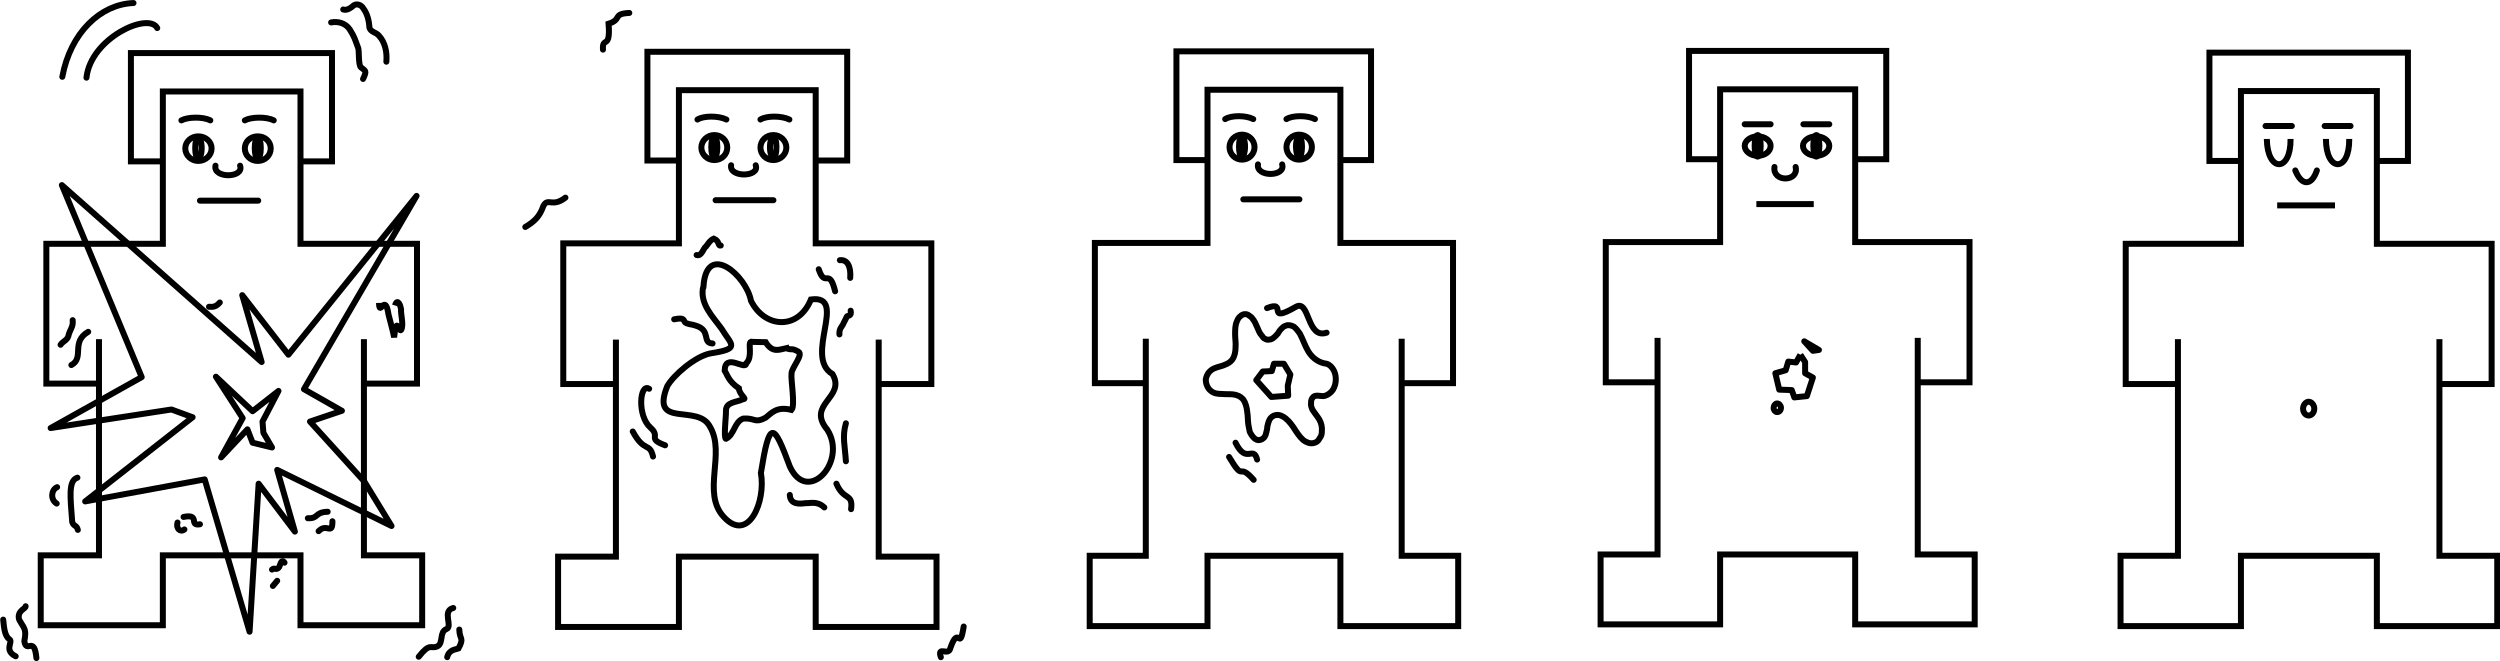 <?xml version="1.0" encoding="UTF-8"?>
<!DOCTYPE svg PUBLIC "-//W3C//DTD SVG 1.1//EN" "http://www.w3.org/Graphics/SVG/1.1/DTD/svg11.dtd">
<!-- Creator: CorelDRAW X8 -->
<svg xmlns="http://www.w3.org/2000/svg" xml:space="preserve" width="5.79in" height="1.531in" version="1.1" style="shape-rendering:geometricPrecision; text-rendering:geometricPrecision; image-rendering:optimizeQuality; fill-rule:evenodd; clip-rule:evenodd"
viewBox="0 0 5793 1532"
 xmlns:xlink="http://www.w3.org/1999/xlink">
 <defs>
  <style type="text/css">
   <![CDATA[
    .str0 {stroke:black;stroke-width:13.894}
    .str3 {stroke:black;stroke-width:13.894;stroke-linejoin:round}
    .str1 {stroke:black;stroke-width:13.894;stroke-linecap:round}
    .str2 {stroke:black;stroke-width:13.894;stroke-linecap:round;stroke-linejoin:round}
    .fil0 {fill:none;fill-rule:nonzero}
    .fil1 {fill:red;fill-rule:nonzero}
   ]]>
  </style>
 </defs>
 <g id="Layer_x0020_1">
  <polyline class="fil0 str0" points="5193,373 5193,565 4926,565 4926,890 5047,890 5047,786 5047,1288 4914,1288 4914,1451 5193,1451 5193,1288 5508,1288 5508,1451 5787,1451 5787,1288 5653,1288 5653,786 5653,890 5774,890 5774,565 5508,565 5508,211 5193,211 5193,373 5120,373 5120,122 5580,122 5580,373 5508,373 "/>
  <g>
   <path class="fil1" d="M5250 292l61 0 -61 0zm0 0l0 0z"/>
   <path id="1" class="fil0 str1" d="M5250 292l61 0m-61 0l0 0z"/>
  </g>
  <line class="fil0 str1" x1="5387" y1="292" x2="5447" y2= "292" />
  <path class="fil0 str1" d="M5369 395c-12,36 -35,37 -50,0"/>
  <line class="fil0 str0" x1="5411" y1="476" x2="5277" y2= "476" />
  <path class="fil0 str0" d="M5253 322c1,78 56,78 55,0"/>
  <path class="fil0 str0" d="M5390 322c0,78 55,78 54,0"/>
  <path class="fil0 str2" d="M5363 947c0,9 -6,16 -13,16 -7,0 -13,-7 -13,-16 0,-8 6,-16 13,-16 7,0 13,8 13,16l0 0z"/>
  <polyline class="fil0 str0" points="3986,369 3986,561 3721,561 3721,886 3841,886 3841,783 3841,1285 3709,1285 3709,1447 3986,1447 3986,1285 4299,1285 4299,1447 4576,1447 4576,1285 4444,1285 4444,783 4444,886 4564,886 4564,561 4299,561 4299,207 3986,207 3986,369 3914,369 3914,118 4371,118 4371,369 4299,369 "/>
  <g>
   <path class="fil1" d="M4043 288l60 0 -60 0zm0 0l0 0z"/>
   <path id="1" class="fil0 str1" d="M4043 288l60 0m-60 0l0 0z"/>
  </g>
  <line class="fil0 str1" x1="4179" y1="288" x2="4239" y2= "288" />
  <path class="fil0 str1" d="M4161 387c8,35 -54,36 -49,0"/>
  <line class="fil0 str0" x1="4203" y1="473" x2="4070" y2= "473" />
  <path class="fil0 str2" d="M4127 945c0,6 -4,10 -9,10 -4,0 -8,-4 -8,-10 0,-5 4,-10 8,-10 5,0 9,5 9,10l0 0z"/>
  <polyline class="fil0 str3" points="4172,822 4162,840 4144,838 4138,858 4114,865 4123,903 4152,904 4158,921 4187,918 4201,875 4183,865 4183,839 4172,822 "/>
  <polygon class="fil0 str3" points="4181,791 4201,813 4215,811 "/>
  <path class="fil0 str2" d="M4103 338c0,13 -13,23 -30,23 -16,0 -30,-10 -30,-23 0,-12 14,-22 30,-22 17,0 30,10 30,22l0 0z"/>
  <path class="fil0 str2" d="M4080 338c0,14 -3,25 -7,25 -4,0 -7,-11 -7,-25 0,-14 3,-25 7,-25 4,0 7,11 7,25l0 0z"/>
  <path class="fil0 str2" d="M4239 338c0,13 -14,23 -30,23 -17,0 -31,-10 -31,-23 0,-12 14,-22 31,-22 16,0 30,10 30,22l0 0z"/>
  <path class="fil0 str2" d="M4216 338c0,14 -3,25 -7,25 -4,0 -7,-11 -7,-25 0,-14 3,-25 7,-25 4,0 7,11 7,25z"/>
  <polyline class="fil0 str0" points="2798,371 2798,563 2537,563 2537,888 2655,888 2655,785 2655,1288 2525,1288 2525,1451 2798,1451 2798,1288 3106,1288 3106,1451 3379,1451 3379,1288 3248,1288 3248,785 3248,888 3367,888 3367,563 3106,563 3106,208 2798,208 2798,371 2726,371 2726,119 3177,119 3177,371 3106,371 "/>
  <path class="fil0 str1" d="M2971 381c9,29 -61,30 -56,0"/>
  <line class="fil0 str1" x1="3011" y1="462" x2="2881" y2= "462" />
  <polygon class="fil0 str3" points="2952,843 2947,860 2926,861 2911,881 2946,920 2985,917 2984,894 2990,868 2975,843 "/>
  <path class="fil0 str2" d="M2907 341c0,16 -13,29 -29,29 -16,0 -29,-13 -29,-29 0,-16 13,-29 29,-29 16,0 29,13 29,29l0 0z"/>
  <path class="fil0 str2" d="M2885 340c0,13 -4,25 -7,25 -4,0 -7,-12 -7,-25 0,-14 3,-25 7,-25 3,0 7,11 7,25l0 0z"/>
  <path class="fil0 str1" d="M3074 771c-46,16 -39,-78 -71,-60 -73,42 -17,-17 -67,3"/>
  <path class="fil0 str1" d="M2848 1059c37,62 19,10 57,53"/>
  <path class="fil0 str1" d="M2863 1026c25,51 41,5 50,39"/>
  <path class="fil0 str0" d="M2885 728c3,0 7,1 9,3 3,2 6,4 8,7 5,6 8,13 11,20 3,7 6,15 11,20 2,3 4,6 7,7 3,2 7,3 10,2 4,0 8,-2 11,-5 3,-2 6,-6 9,-9 2,-4 5,-8 8,-11 3,-3 6,-6 10,-7 6,-3 13,-1 19,2 5,4 10,10 14,16 7,13 12,29 20,42 10,16 25,26 42,28 7,2 13,8 17,16 4,8 5,17 4,26 -1,9 -5,18 -10,23 -6,6 -13,10 -20,10 -4,0 -8,-1 -11,-1 -4,0 -8,0 -11,3 -2,2 -3,4 -4,6 -1,3 -1,5 -1,8 -1,5 1,10 3,15 5,8 11,15 16,23 5,9 7,18 6,28 0,5 -1,10 -4,14 -2,4 -5,8 -8,10 -5,3 -11,4 -16,3 -5,-1 -11,-4 -15,-7 -9,-8 -16,-19 -23,-30 -7,-10 -15,-20 -25,-25 -5,-3 -11,-4 -16,-3 -6,1 -11,5 -14,10 -2,4 -3,7 -4,11 -1,4 -2,8 -2,12 -1,4 -2,8 -3,12 -1,3 -3,7 -6,9 -3,3 -8,4 -12,4 -4,-1 -8,-3 -11,-7 -3,-3 -6,-8 -8,-12 -1,-5 -2,-10 -3,-15 -2,-11 -1,-21 -3,-32 -1,-10 -4,-21 -9,-28 -7,-8 -15,-11 -24,-12 -9,-1 -17,0 -26,-1 -9,0 -18,-1 -25,-7 -4,-3 -7,-7 -9,-12 -2,-4 -3,-10 -3,-15 1,-4 2,-8 4,-11 1,-3 4,-6 6,-8 5,-5 11,-7 17,-9 6,-2 12,-3 18,-6 6,-2 12,-6 16,-11 6,-8 8,-19 8,-29 1,-10 -1,-20 -1,-30 0,-11 0,-21 4,-30 2,-5 4,-9 8,-12 3,-3 7,-5 11,-5"/>
  <path class="fil0 str2" d="M3040 341c0,16 -13,29 -30,29 -16,0 -29,-13 -29,-29 0,-16 13,-29 29,-29 17,0 30,13 30,29l0 0z"/>
  <path class="fil0 str2" d="M3017 340c0,13 -3,25 -7,25 -3,0 -7,-12 -7,-25 0,-14 4,-25 7,-25 4,0 7,11 7,25z"/>
  <path class="fil0 str1" d="M2904 276c-17,-9 -51,-9 -65,0"/>
  <path class="fil0 str1" d="M3047 276c-17,-9 -52,-9 -66,0"/>
  <polyline class="fil0 str0" points="1573,372 1573,564 1305,564 1305,890 1427,890 1427,787 1427,1290 1293,1290 1293,1453 1573,1453 1573,1290 1890,1290 1890,1453 2170,1453 2170,1290 2036,1290 2036,787 2036,890 2158,890 2158,564 1890,564 1890,209 1573,209 1573,372 1500,372 1500,120 1963,120 1963,372 1890,372 "/>
  <path class="fil0 str1" d="M1751 383c10,28 -62,29 -57,0"/>
  <line class="fil0 str1" x1="1792" y1="464" x2="1658" y2= "464" />
  <path class="fil0 str2" d="M1685 342c0,16 -13,29 -30,29 -16,0 -30,-13 -30,-29 0,-16 14,-29 30,-29 17,0 30,13 30,29l0 0z"/>
  <path class="fil0 str2" d="M1662 341c0,14 -3,25 -7,25 -4,0 -7,-11 -7,-25 0,-14 3,-25 7,-25 4,0 7,11 7,25l0 0z"/>
  <path class="fil0 str1" d="M1504 901c-22,-14 -28,63 3,90 25,22 -9,25 34,41"/>
  <path class="fil0 str1" d="M1466 1000c27,50 39,24 47,58"/>
  <path class="fil0 str2" d="M1822 342c0,16 -14,29 -30,29 -17,0 -30,-13 -30,-29 0,-16 13,-29 30,-29 16,0 30,13 30,29l0 0z"/>
  <path class="fil0 str2" d="M1799 341c0,14 -3,25 -7,25 -4,0 -8,-11 -8,-25 0,-14 4,-25 8,-25 4,0 7,11 7,25z"/>
  <path class="fil0 str1" d="M1683 277c-18,-9 -53,-9 -67,0"/>
  <path class="fil0 str1" d="M1829 277c-18,-9 -53,-9 -67,0"/>
  <path class="fil0 str1" d="M1217 526c20,-12 33,-23 42,-49 11,-20 20,5 51,-19"/>
  <path class="fil0 str1" d="M1458 30c-40,2 -16,15 -48,25 5,62 -15,28 -13,60"/>
  <path class="fil0 str1" d="M2180 1523c-9,-28 18,-1 22,-21 20,-57 21,12 31,-50"/>
  <path class="fil0 str1" d="M1830 1147c1,23 23,21 37,19 10,1 26,-6 43,10"/>
  <path class="fil0 str0" d="M1821 807c19,6 10,-2 29,8 12,7 -15,36 -16,50 -2,15 9,75 0,85 -35,-9 -47,8 -60,18 -26,14 -24,0 -52,2 -21,8 -20,37 -40,47 -6,-1 1,-58 0,-65 0,-21 24,-19 40,-27 10,0 -9,-10 -10,-25 -24,-16 -27,-32 -33,-41 1,-43 49,1 50,-17 16,-15 3,-47 11,-50 11,1 8,0 34,1 16,26 32,17 47,14l0 0z"/>
  <path class="fil0 str1" d="M1946 603c17,-2 26,14 24,41"/>
  <path class="fil0 str1" d="M1897 624c15,45 24,-6 38,51"/>
  <path class="fil0 str1" d="M1938 1121c17,40 39,21 34,59"/>
  <path class="fil0 str1" d="M1960 981c-9,31 -2,54 0,88"/>
  <path class="fil0 str1" d="M1945 775c-1,-15 7,-18 10,-27 2,-3 5,-10 7,-14 1,-4 12,1 9,-14"/>
  <path class="fil0 str1" d="M1614 591c12,4 16,-17 22,-20 7,-9 9,-14 18,-18 14,6 9,18 16,16"/>
  <path class="fil0 str1" d="M1562 740c29,-6 19,5 28,9 15,5 8,1 23,6 35,11 13,40 38,41"/>
  <path class="fil0 str0" d="M1630 662c8,-102 99,-24 110,35 31,63 109,70 139,-3 88,-12 -18,133 50,173 32,55 -62,69 -12,129 47,74 -46,175 -87,85 -38,-103 -47,-109 -67,15 12,66 -29,164 -86,102 -52,-56 5,-147 -32,-209 -28,-55 -139,6 -99,-94 14,-25 64,-69 100,-76 71,-11 49,-19 26,-57 -20,-28 -53,-59 -42,-100l0 0z"/>
  <polyline class="fil0 str0" points="377,374 377,565 107,565 107,889 229,889 229,786 229,1287 94,1287 94,1449 377,1449 377,1287 696,1287 696,1449 978,1449 978,1287 843,1287 843,786 843,889 966,889 966,565 696,565 696,212 377,212 377,374 303,374 303,123 769,123 769,374 696,374 "/>
  <path class="fil0 str1" d="M556 384c10,29 -63,30 -57,0"/>
  <line class="fil0 str1" x1="598" y1="465" x2="463" y2= "465" />
  <path class="fil0 str2" d="M490 344c0,16 -14,29 -31,29 -16,0 -30,-13 -30,-29 0,-16 14,-28 30,-28 17,0 31,12 31,28l0 0z"/>
  <path class="fil0 str2" d="M467 343c0,14 -4,25 -8,25 -4,0 -7,-11 -7,-25 0,-14 3,-25 7,-25 4,0 8,11 8,25l0 0z"/>
  <path class="fil0 str2" d="M627 344c0,16 -13,29 -30,29 -17,0 -30,-13 -30,-29 0,-16 13,-28 30,-28 17,0 30,12 30,28l0 0z"/>
  <path class="fil0 str2" d="M604 343c0,14 -3,25 -7,25 -4,0 -7,-11 -7,-25 0,-14 3,-25 7,-25 4,0 7,11 7,25z"/>
  <path class="fil0 str1" d="M487 279c-17,-9 -53,-8 -67,0"/>
  <path class="fil0 str1" d="M634 279c-17,-9 -53,-8 -67,0"/>
  <path class="fil0 str0" d="M878 702c1,35 14,-26 22,27 3,13 11,40 13,53 5,-53 11,-12 16,-17 7,-11 -1,-36 0,-49 -1,-7 -8,-27 -14,-8"/>
  <polyline class="fil0 str2" points="500,873 562,969 512,1060 573,995 585,1026 630,1037 610,1003 608,977 645,906 585,953 500,873 "/>
  <polygon class="fil0 str3" points="606,839 143,429 328,874 117,992 397,949 446,967 197,1162 474,1111 578,1464 599,1121 683,1232 642,1089 907,1219 844,1116 718,977 792,952 704,902 965,454 668,822 561,684 "/>
  <path class="fil0 str1" d="M165 846c31,-17 -2,-53 39,-77"/>
  <path class="fil0 str1" d="M168 742c2,16 -7,22 -10,37 -3,10 -13,12 -18,20"/>
  <path class="fil0 str1" d="M180 1228c-3,-12 -9,-7 -13,-18 -4,-56 -10,-96 12,-103"/>
  <path class="fil0 str1" d="M132 1129c-14,6 -16,29 -1,38"/>
  <path class="fil0 str1" d="M484 711c11,1 17,-1 25,-10"/>
  <path class="fil0 str1" d="M7 1436c2,21 4,39 15,46 8,6 -14,25 14,39"/>
  <path class="fil0 str1" d="M59 1405c0,6 -17,9 -16,26 0,8 11,18 14,29 3,11 -1,23 -1,26 5,30 23,-14 28,39"/>
  <path class="fil0 str1" d="M1036 1523c4,-18 21,-18 26,-20 14,-26 3,-19 2,-44"/>
  <path class="fil0 str1" d="M1050 1409c-27,7 0,43 -16,49 -17,7 -6,33 -21,40 -16,7 -16,-10 -43,24"/>
  <path class="fil0 str1" d="M795 22c9,3 18,-4 25,-10 7,-4 17,-1 22,8 9,12 13,29 14,45 4,10 16,10 22,18 14,15 19,38 17,60"/>
  <path class="fil0 str1" d="M767 52c15,-3 33,1 43,16 12,19 12,23 20,44 2,7 0,39 6,44 10,9 15,6 5,27"/>
  <path class="fil0 str1" d="M144 178c19,-102 88,-168 165,-171"/>
  <path class="fil0 str1" d="M200 180c10,-92 144,-153 164,-115"/>
  <path class="fil0 str1" d="M713 1201c26,1 15,-14 46,-15"/>
  <path class="fil0 str1" d="M770 1208c0,34 -13,3 -32,23"/>
  <path class="fil0 str1" d="M463 1215c-27,5 2,-25 -38,-17"/>
  <path class="fil0 str1" d="M411 1211c-4,13 6,24 16,16"/>
  <path class="fil0 str1" d="M659 1304c-8,-12 -11,10 -13,11 -7,8 -10,-1 -16,5"/>
  <line class="fil0 str1" x1="632" y1="1358" x2="642" y2= "1346" />
 </g>
</svg>

